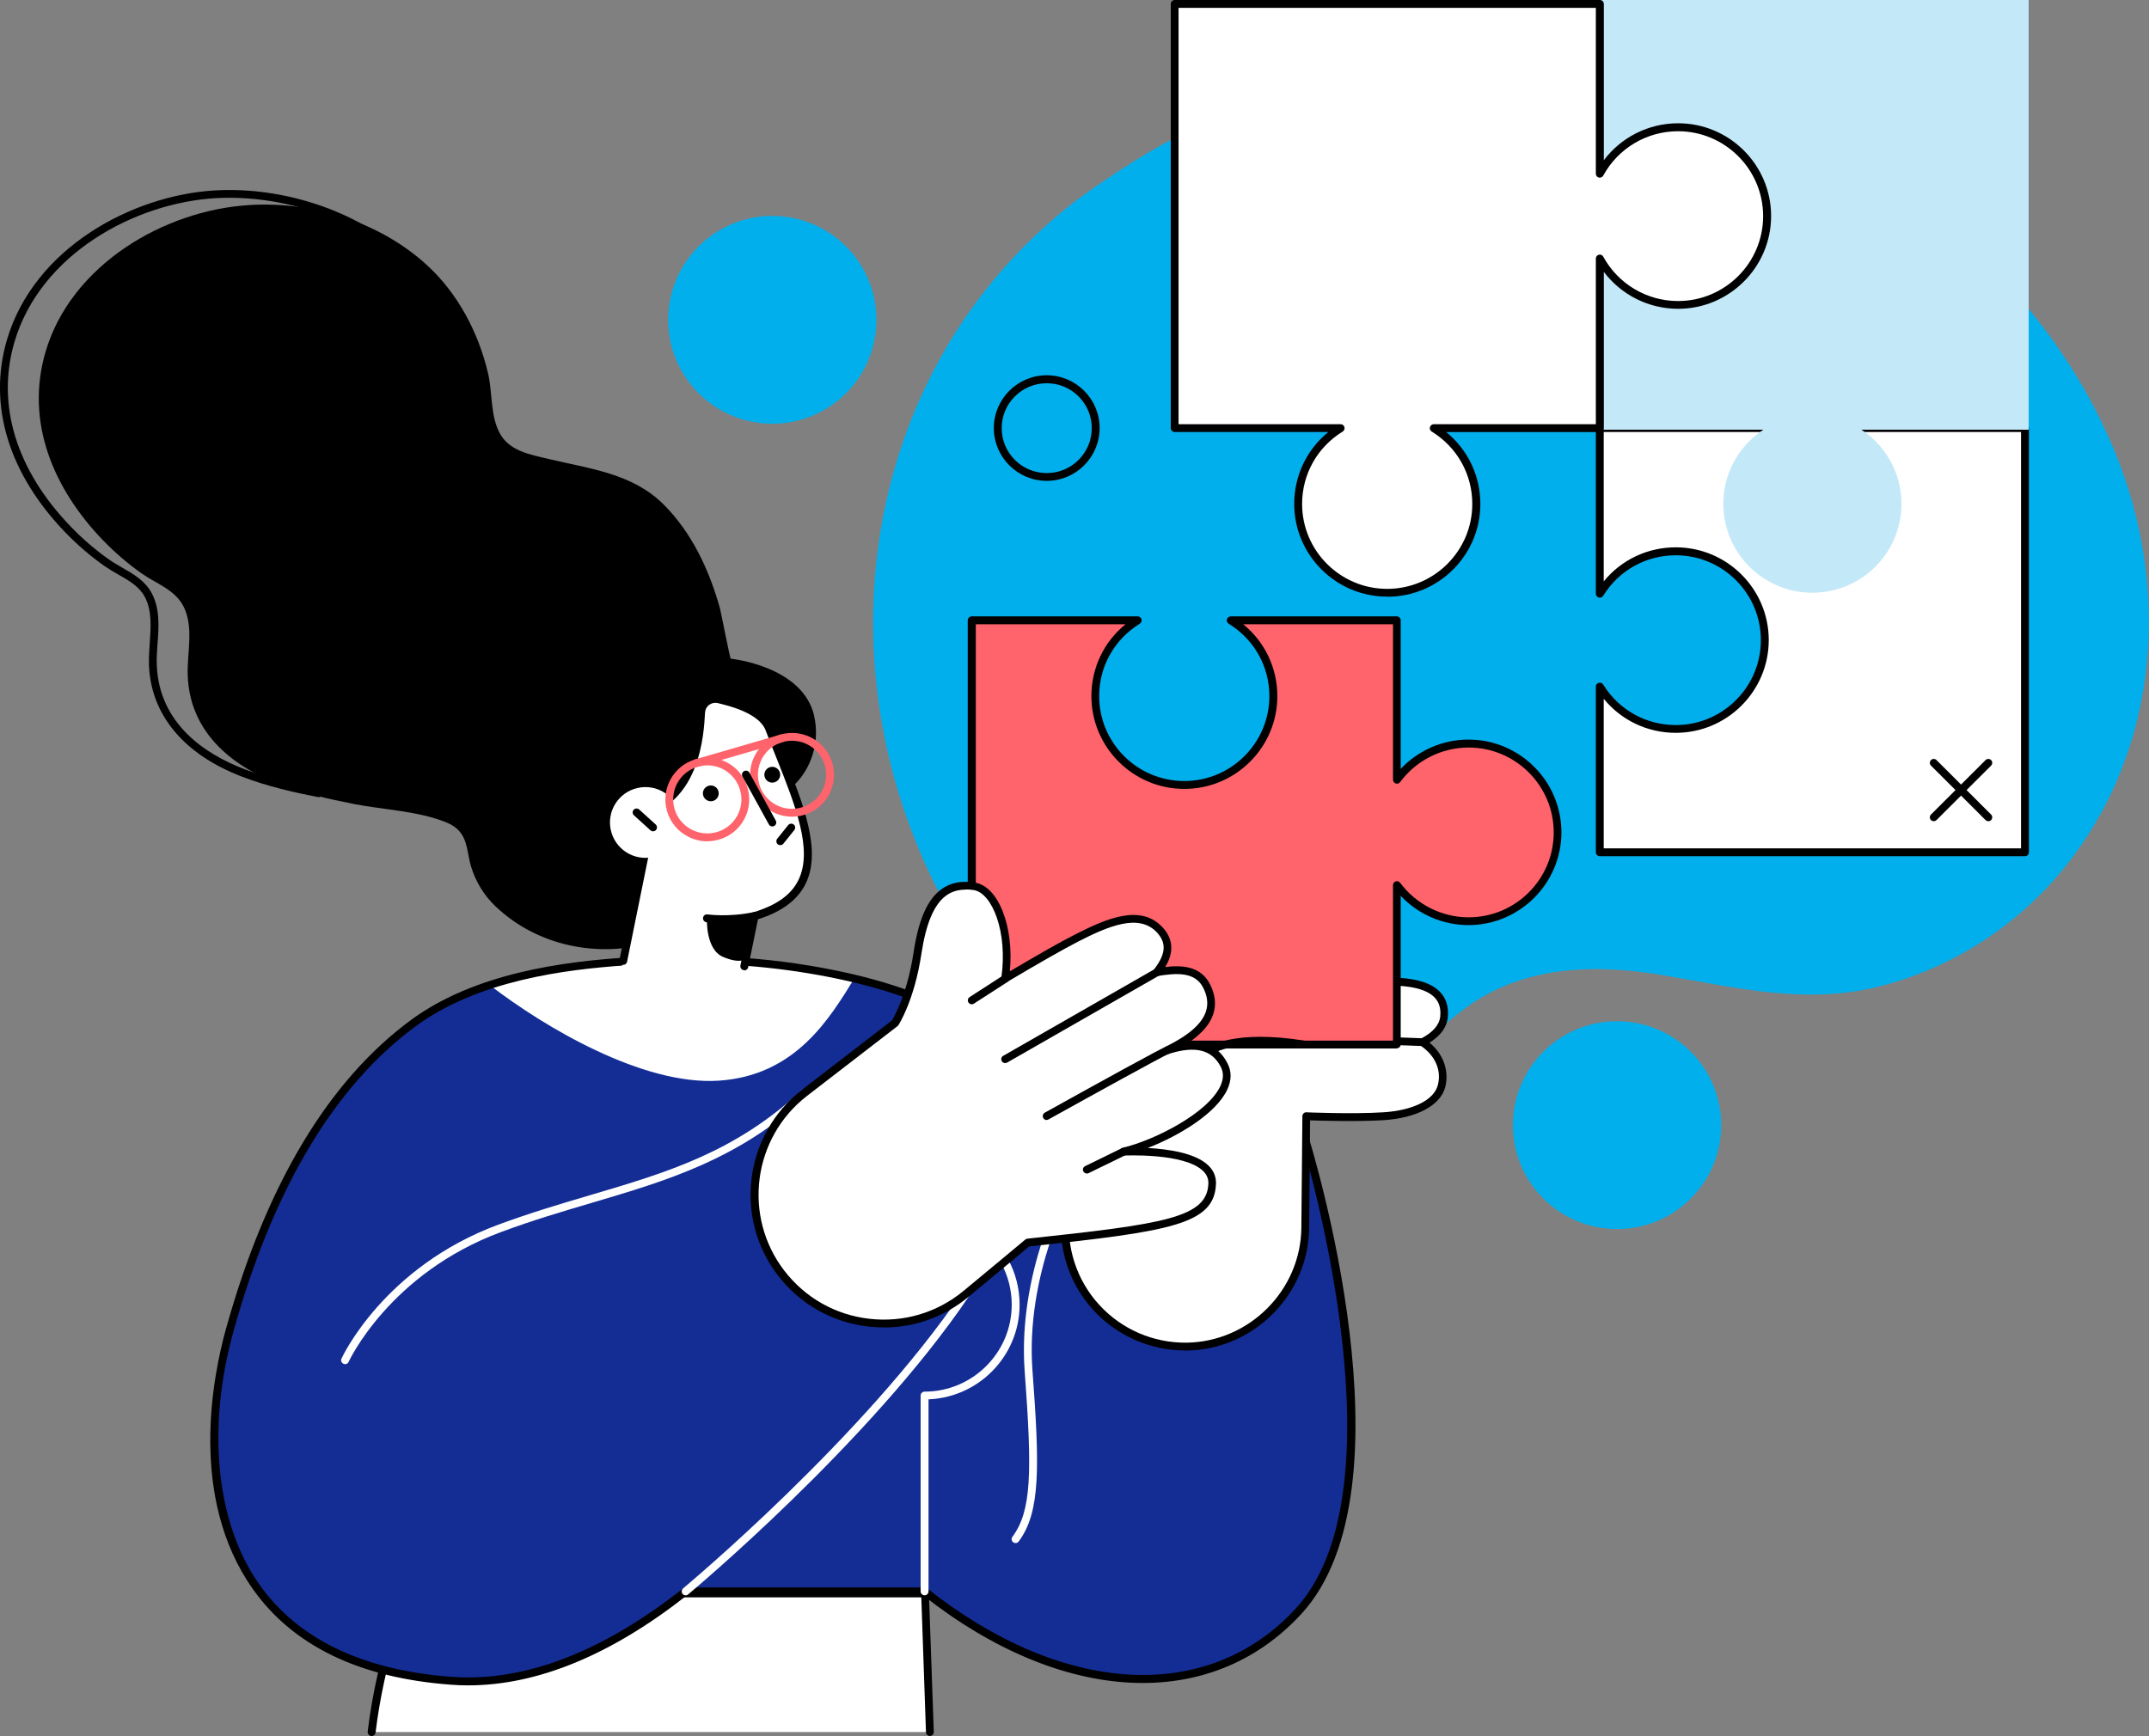 <svg width="125" height="101" viewBox="0 0 125 101" fill="none" xmlns="http://www.w3.org/2000/svg">
<rect x="0" y="0" width="125" height="101" fill="#808080" stroke="none"/>
<g id="_Layer_" clip-path="url(#clip0_2304_1809)">
<path id="Vector" d="M53.807 92.706H23.656C23.656 92.706 22.189 96.088 21.616 100.771H54.091L53.807 92.706Z" fill="white"/>
<path id="Vector_2" d="M54.091 101C53.971 101 53.867 100.902 53.861 100.783L53.589 92.935H23.809C23.537 93.616 22.341 96.731 21.845 100.799C21.828 100.924 21.714 101.011 21.588 101C21.463 100.984 21.375 100.87 21.386 100.744C21.954 96.083 23.427 92.652 23.444 92.614C23.482 92.532 23.564 92.478 23.651 92.478H53.801C53.927 92.478 54.025 92.576 54.031 92.695L54.315 100.761C54.315 100.886 54.222 100.995 54.096 100.995C54.096 100.995 54.096 100.995 54.091 100.995V101Z" fill="black"/>
<path id="Vector_3" d="M75.837 65.999L61.441 63.646C60.628 62.775 59.761 61.947 58.833 61.185C56.126 58.963 52.797 57.634 49.403 56.866C45.163 55.902 40.71 55.646 36.377 55.94C32.197 56.224 27.471 56.997 24.017 59.545C18.336 63.739 15.209 70.775 13.37 77.348C11.242 84.956 11.891 96.741 26.26 97.792C31.089 98.146 35.777 95.826 39.88 92.591H53.774C61.66 98.832 70.276 99.453 75.526 93.751C82.255 86.443 75.837 66.004 75.837 66.004V65.999Z" fill="#132D95"/>
<path id="Vector_4" d="M49.403 56.866C45.163 55.902 40.71 55.646 36.377 55.94C33.812 56.114 31.04 56.474 28.486 57.313C31.668 59.763 37.392 63.161 41.807 62.873C46.314 62.579 48.284 59.191 49.692 56.931C49.594 56.91 49.501 56.882 49.403 56.861V56.866Z" fill="white"/>
<path id="Vector_5" d="M27.236 98.054C26.903 98.054 26.576 98.043 26.243 98.016C20.917 97.629 17.032 95.751 14.696 92.434C10.963 87.135 12.371 80.072 13.152 77.283C15.487 68.918 19.1 62.89 23.88 59.361C27.629 56.594 32.803 55.952 36.361 55.712C40.955 55.402 45.359 55.712 49.452 56.643C53.305 57.52 56.508 58.99 58.975 61.011C59.853 61.73 60.721 62.547 61.55 63.434L75.87 65.776C75.957 65.793 76.023 65.852 76.05 65.934C76.312 66.773 82.429 86.585 75.69 93.904C70.424 99.623 61.796 99.198 53.692 92.815H39.957C35.531 96.295 31.253 98.054 27.231 98.054H27.236ZM39.771 56.05C38.658 56.05 37.534 56.088 36.393 56.164C32.89 56.404 27.804 57.03 24.153 59.726C19.454 63.195 15.902 69.142 13.594 77.403C12.006 83.083 12.562 88.6 15.072 92.167C17.326 95.364 21.097 97.177 26.281 97.558C30.489 97.864 35.018 96.132 39.744 92.407C39.782 92.374 39.837 92.358 39.886 92.358H53.779C53.829 92.358 53.883 92.374 53.921 92.407C61.84 98.669 70.254 99.138 75.362 93.594C81.643 86.77 76.197 67.982 75.662 66.201L61.403 63.87C61.354 63.865 61.305 63.837 61.272 63.799C60.437 62.906 59.569 62.084 58.685 61.359C56.273 59.383 53.136 57.945 49.354 57.084C46.32 56.393 43.111 56.05 39.771 56.05Z" fill="black"/>
<path id="Vector_6" d="M53.779 92.814C53.654 92.814 53.55 92.711 53.55 92.586V81.313C53.55 81.188 53.654 81.084 53.779 81.084C53.905 81.084 54.009 81.188 54.009 81.313V92.586C54.009 92.711 53.905 92.814 53.779 92.814Z" fill="white"/>
<path id="Vector_7" d="M59.073 89.776C59.024 89.776 58.98 89.76 58.937 89.732C58.833 89.656 58.816 89.515 58.888 89.411C60.001 87.913 60.044 85.692 59.602 79.772C59.177 74.016 61.938 69.005 61.965 68.956C62.025 68.847 62.167 68.809 62.276 68.869C62.386 68.929 62.424 69.071 62.364 69.18C62.336 69.228 59.635 74.124 60.055 79.739C60.475 85.343 60.525 87.979 59.253 89.683C59.209 89.743 59.139 89.776 59.068 89.776H59.073Z" fill="white"/>
<path id="Vector_8" d="M80.448 3.992C75.013 4.858 69.736 6.851 65.016 9.988C64.055 10.625 63.106 11.252 62.2 11.976C50.292 21.463 47.733 38.056 54.374 51.443C56.317 55.353 59.046 58.892 62.473 61.615C64.094 62.901 65.802 63.941 67.75 64.66C71.488 66.032 75.51 65.651 78.948 63.614C81.185 62.291 82.997 60.363 85.06 58.784C88.487 56.159 92.721 56.05 96.82 56.752C101.076 57.482 105.076 58.468 109.365 57.379C113.207 56.404 116.743 54.242 119.385 51.295C125.546 44.406 126.462 34.533 122.959 26.146C117.207 12.395 102.151 3.954 87.597 3.535C86.746 3.513 85.9 3.513 85.049 3.546C83.504 3.606 81.971 3.758 80.443 4.003L80.448 3.992Z" fill="#02AFED"/>
<path id="Vector_9" d="M79.182 57.182C76.792 57.417 70.222 58.283 67.526 58.702C64.83 59.121 63.171 59.59 62.685 64.159C62.505 65.847 62.243 68.243 61.981 70.59C61.518 74.762 64.819 78.394 69.021 78.34C72.825 78.291 75.886 75.219 75.924 71.424L75.984 64.932C75.984 64.932 78.598 65.046 80.465 64.932C82.38 64.812 83.613 64.104 83.853 63.178C84.066 62.345 83.793 61.327 82.74 60.63C83.373 60.308 83.93 59.835 83.995 59.165C84.159 57.531 82.647 56.845 79.182 57.182Z" fill="white"/>
<path id="Vector_10" d="M68.928 78.568C66.893 78.568 64.95 77.708 63.581 76.205C62.189 74.674 61.523 72.621 61.752 70.568C62.014 68.221 62.276 65.825 62.456 64.136C62.947 59.513 64.683 58.914 67.488 58.478C70.135 58.064 76.737 57.193 79.155 56.959C81.523 56.724 83.024 56.964 83.739 57.688C84.115 58.064 84.274 58.571 84.214 59.191C84.154 59.763 83.799 60.259 83.15 60.662C84.105 61.452 84.257 62.492 84.066 63.243C83.788 64.311 82.413 65.051 80.47 65.171C78.942 65.264 76.89 65.204 76.203 65.182L76.148 71.434C76.115 75.322 72.918 78.525 69.021 78.574C68.989 78.574 68.961 78.574 68.928 78.574V78.568ZM80.749 57.329C80.285 57.329 79.772 57.356 79.204 57.411C76.792 57.645 70.205 58.516 67.564 58.925C64.907 59.339 63.379 59.785 62.915 64.18C62.735 65.868 62.473 68.264 62.211 70.617C61.998 72.54 62.62 74.467 63.924 75.9C65.229 77.332 67.073 78.138 69.021 78.116C72.667 78.067 75.662 75.066 75.695 71.428L75.755 64.937C75.755 64.877 75.783 64.817 75.826 64.774C75.87 64.73 75.93 64.708 75.995 64.714C76.023 64.714 78.62 64.828 80.454 64.714C82.189 64.605 83.412 64 83.635 63.129C83.859 62.258 83.477 61.397 82.615 60.825C82.549 60.782 82.506 60.706 82.511 60.624C82.511 60.542 82.566 60.471 82.637 60.433C83.335 60.074 83.717 59.644 83.772 59.148C83.821 58.663 83.706 58.293 83.428 58.015C82.975 57.563 82.08 57.334 80.754 57.334L80.749 57.329Z" fill="black"/>
<path id="Vector_11" d="M93.054 24.909V34.548C93.966 33.067 95.603 32.081 97.474 32.081C100.334 32.081 102.653 34.396 102.653 37.25C102.653 40.103 100.334 42.418 97.474 42.418C95.603 42.418 93.966 41.432 93.054 39.951V49.59H117.786V24.909H93.054Z" fill="white"/>
<path id="Vector_12" d="M117.786 49.814H93.054C92.929 49.814 92.825 49.711 92.825 49.585V39.946C92.825 39.843 92.89 39.755 92.994 39.728C93.092 39.701 93.196 39.739 93.251 39.826C94.162 41.302 95.739 42.184 97.474 42.184C100.203 42.184 102.424 39.968 102.424 37.245C102.424 34.522 100.203 32.306 97.474 32.306C95.739 32.306 94.162 33.188 93.251 34.664C93.196 34.751 93.092 34.789 92.994 34.762C92.896 34.734 92.825 34.642 92.825 34.544V24.904C92.825 24.779 92.929 24.676 93.054 24.676H117.786C117.911 24.676 118.015 24.779 118.015 24.904V49.585C118.015 49.711 117.911 49.814 117.786 49.814ZM93.283 49.357H117.556V25.133H93.283V33.825C94.304 32.572 95.826 31.843 97.474 31.843C100.459 31.843 102.882 34.266 102.882 37.239C102.882 40.213 100.454 42.636 97.474 42.636C95.826 42.636 94.304 41.907 93.283 40.654V49.346V49.357Z" fill="black"/>
<path id="Vector_13" d="M118 25V0L93 0V25H118Z" fill="#C3E8F8"/>
<path id="Vector_14" d="M97.606 7.395C95.641 7.395 93.933 8.485 93.054 10.091V0.229H68.323V24.909H77.982C76.498 25.819 75.51 27.453 75.51 29.321C75.51 32.174 77.829 34.489 80.689 34.489C83.548 34.489 85.867 32.174 85.867 29.321C85.867 27.453 84.88 25.819 83.395 24.909H93.054V15.041C93.933 16.648 95.641 17.737 97.606 17.737C100.465 17.737 102.784 15.423 102.784 12.569C102.784 9.715 100.465 7.401 97.606 7.401V7.395Z" fill="white"/>
<path id="Vector_15" d="M80.688 34.712C77.703 34.712 75.28 32.289 75.28 29.315C75.28 27.671 76.012 26.151 77.267 25.133H68.328C68.203 25.133 68.099 25.029 68.099 24.904V0.229C68.099 0.103 68.203 0 68.328 0H93.06C93.185 0 93.289 0.103 93.289 0.229V9.323C94.304 7.978 95.897 7.172 97.611 7.172C100.596 7.172 103.019 9.596 103.019 12.569C103.019 15.543 100.59 17.966 97.611 17.966C95.897 17.966 94.304 17.16 93.289 15.815V24.91C93.289 25.035 93.185 25.138 93.06 25.138H84.121C85.376 26.157 86.107 27.676 86.107 29.321C86.107 32.3 83.679 34.718 80.699 34.718L80.688 34.712ZM68.552 24.681H77.982C78.085 24.681 78.173 24.746 78.2 24.85C78.227 24.948 78.189 25.051 78.102 25.106C76.623 26.015 75.739 27.589 75.739 29.321C75.739 32.044 77.96 34.26 80.688 34.26C83.417 34.26 85.638 32.044 85.638 29.321C85.638 27.589 84.754 26.015 83.275 25.106C83.188 25.051 83.144 24.948 83.177 24.85C83.204 24.752 83.297 24.681 83.395 24.681H92.825V15.042C92.825 14.938 92.896 14.846 93 14.818C93.103 14.791 93.207 14.84 93.256 14.933C94.124 16.523 95.794 17.514 97.605 17.514C100.334 17.514 102.555 15.298 102.555 12.575C102.555 9.852 100.334 7.635 97.605 7.635C95.794 7.635 94.124 8.621 93.256 10.216C93.207 10.309 93.098 10.353 93 10.331C92.896 10.304 92.825 10.216 92.825 10.108V0.457H68.552V24.681Z" fill="black"/>
<path id="Vector_16" d="M105.42 34.484C108.28 34.484 110.599 32.17 110.599 29.316C110.599 26.461 108.28 24.148 105.42 24.148C102.56 24.148 100.241 26.461 100.241 29.316C100.241 32.17 102.56 34.484 105.42 34.484Z" fill="#C3E8F8"/>
<path id="Vector_17" d="M47.356 41.639C46.68 38.737 42.505 38.323 42.505 38.323C42.456 38.306 41.938 35.605 41.872 35.371C41.25 33.16 40.246 30.992 38.598 29.348C36.781 27.534 34.287 27.273 31.907 26.701C30.832 26.445 29.616 26.244 29.059 25.187C28.513 24.158 28.65 22.802 28.382 21.691C27.82 19.322 26.614 17.035 24.797 15.39C22.068 12.912 18.227 11.719 14.565 11.926C9.517 12.215 4.12 15.439 2.647 20.476C1.446 24.588 3.138 28.482 6.003 31.445C6.69 32.153 7.438 32.8 8.246 33.367C9.059 33.939 10.139 34.298 10.641 35.218C11.312 36.455 10.865 37.996 10.92 39.325C11.045 42.511 13.353 44.509 16.164 45.587C17.588 46.138 19.083 46.481 20.579 46.775C22.308 47.112 24.322 47.183 25.948 47.842C26.183 47.935 26.407 48.06 26.592 48.229C27.22 48.801 27.171 49.656 27.395 50.402C27.662 51.284 28.153 52.095 28.824 52.733C31.247 55.036 34.773 55.761 37.987 54.824C39.722 54.317 41.414 53.332 42.702 52.014C44.246 50.44 46.063 45.794 46.063 45.794C47.204 44.782 47.706 43.153 47.351 41.639H47.356Z" fill="black"/>
<path id="Vector_18" d="M18.554 46.377C18.554 46.377 18.527 46.377 18.511 46.377C17.157 46.111 15.569 45.762 14.058 45.179C10.696 43.889 8.781 41.59 8.666 38.715C8.65 38.296 8.682 37.849 8.71 37.424C8.775 36.482 8.846 35.507 8.415 34.712C8.093 34.119 7.498 33.776 6.865 33.416C6.603 33.269 6.336 33.111 6.085 32.937C5.277 32.37 4.513 31.712 3.809 30.987C0.502 27.562 -0.709 23.586 0.398 19.79C1.965 14.432 7.684 11.355 12.519 11.077C16.448 10.854 20.693 12.259 23.335 14.649C23.427 14.736 23.433 14.878 23.351 14.971C23.264 15.063 23.122 15.069 23.029 14.987C20.475 12.672 16.36 11.316 12.546 11.529C7.869 11.796 2.341 14.764 0.835 19.916C-0.224 23.548 0.944 27.366 4.137 30.66C4.819 31.368 5.566 32.005 6.347 32.556C6.576 32.719 6.827 32.861 7.089 33.013C7.749 33.389 8.426 33.781 8.813 34.489C9.31 35.404 9.239 36.444 9.163 37.452C9.13 37.887 9.103 38.296 9.119 38.693C9.255 42.135 11.967 43.889 14.216 44.749C15.695 45.315 17.255 45.658 18.592 45.925C18.718 45.947 18.8 46.067 18.773 46.192C18.751 46.301 18.658 46.377 18.549 46.377H18.554Z" fill="black"/>
<path id="Vector_19" d="M45.676 44.243C46.478 47.984 44.093 51.671 40.339 52.472C36.59 53.272 32.895 50.887 32.093 47.145C31.291 43.404 33.676 39.717 37.43 38.917C41.179 38.116 44.873 40.496 45.676 44.243Z" fill="black"/>
<path id="Vector_20" d="M35.973 57.269L37.539 49.542L37.043 47.358C40.252 46.699 40.683 43.279 40.786 41.433C40.814 40.921 41.299 40.561 41.796 40.676C42.838 40.921 44.366 41.389 44.754 42.407C46.56 47.184 49.114 51.72 43.891 53.288L43.002 57.64L35.973 57.269Z" fill="white"/>
<path id="Vector_21" d="M43.291 56.441C43.291 56.441 43.258 56.441 43.247 56.441C43.122 56.414 43.045 56.294 43.067 56.174L43.662 53.25C43.678 53.168 43.739 53.103 43.82 53.076C45.174 52.667 46.036 52.052 46.451 51.181C47.291 49.438 46.26 46.846 45.163 44.095C44.95 43.567 44.737 43.033 44.535 42.494C44.148 41.47 42.336 41.046 41.741 40.904C41.572 40.866 41.392 40.904 41.25 41.008C41.108 41.111 41.021 41.274 41.01 41.454C40.939 42.761 40.721 46.677 37.316 47.537L37.763 49.498C37.768 49.53 37.768 49.563 37.763 49.596L36.475 55.951C36.448 56.076 36.328 56.153 36.208 56.131C36.082 56.104 36.006 55.984 36.028 55.864L37.305 49.552L36.819 47.417C36.808 47.357 36.819 47.292 36.852 47.243C36.884 47.194 36.939 47.156 36.999 47.145C39.209 46.693 40.371 44.825 40.557 41.432C40.573 41.122 40.726 40.833 40.977 40.648C41.228 40.463 41.545 40.398 41.85 40.468C42.985 40.735 44.541 41.225 44.966 42.342C45.168 42.875 45.381 43.409 45.594 43.937C46.729 46.78 47.799 49.47 46.871 51.393C46.407 52.351 45.496 53.038 44.088 53.484L43.52 56.272C43.498 56.381 43.4 56.458 43.297 56.458L43.291 56.441Z" fill="black"/>
<path id="Vector_22" d="M42.041 53.707C41.479 53.707 41.114 53.653 41.086 53.653C40.961 53.637 40.874 53.517 40.895 53.392C40.912 53.266 41.032 53.179 41.157 53.201C41.168 53.201 42.391 53.375 43.848 53.065C43.973 53.038 44.093 53.119 44.121 53.239C44.148 53.364 44.066 53.484 43.946 53.511C43.22 53.669 42.554 53.707 42.047 53.707H42.041Z" fill="black"/>
<path id="Vector_23" d="M43.389 55.777C43.389 55.777 43.089 56.109 42.058 55.673C41.026 55.238 41.119 53.424 41.119 53.424L43.891 53.288L43.395 55.777H43.389Z" fill="black"/>
<path id="Vector_24" d="M35.526 48.284C35.766 49.395 36.863 50.103 37.976 49.863C39.089 49.623 39.799 48.529 39.559 47.418C39.318 46.307 38.221 45.599 37.108 45.839C35.995 46.078 35.286 47.173 35.526 48.284Z" fill="white"/>
<path id="Vector_25" d="M37.987 48.365C37.932 48.365 37.878 48.344 37.834 48.306L36.873 47.434C36.781 47.347 36.775 47.205 36.857 47.113C36.944 47.02 37.086 47.015 37.179 47.096L38.139 47.968C38.232 48.055 38.238 48.197 38.156 48.289C38.112 48.338 38.047 48.365 37.987 48.365Z" fill="black"/>
<path id="Vector_26" d="M40.524 44.619C40.426 44.619 40.333 44.553 40.306 44.455C40.273 44.336 40.339 44.205 40.464 44.172L45.392 42.74C45.512 42.702 45.638 42.773 45.676 42.898C45.709 43.018 45.643 43.143 45.517 43.181L40.59 44.613C40.59 44.613 40.546 44.624 40.524 44.624V44.619Z" fill="#FF636B"/>
<path id="Vector_27" d="M41.146 48.948C40.088 48.948 39.111 48.256 38.8 47.194C38.423 45.904 39.166 44.548 40.459 44.172C41.086 43.987 41.747 44.063 42.314 44.373C42.887 44.684 43.302 45.201 43.482 45.827C43.662 46.454 43.591 47.113 43.28 47.679C42.969 48.251 42.451 48.665 41.823 48.844C41.594 48.91 41.365 48.943 41.141 48.943L41.146 48.948ZM39.236 47.064C39.542 48.109 40.644 48.714 41.698 48.409C42.205 48.262 42.625 47.924 42.882 47.461C43.138 46.998 43.193 46.465 43.045 45.953C42.898 45.446 42.56 45.027 42.096 44.771C41.632 44.515 41.097 44.461 40.584 44.608C39.537 44.913 38.931 46.013 39.236 47.064Z" fill="#FF636B"/>
<path id="Vector_28" d="M46.069 47.515C45.665 47.515 45.261 47.412 44.895 47.216C44.322 46.906 43.908 46.388 43.728 45.762C43.351 44.471 44.093 43.115 45.386 42.739C46.68 42.364 48.039 43.104 48.415 44.395C48.792 45.686 48.05 47.042 46.756 47.417C46.532 47.483 46.298 47.515 46.069 47.515ZM44.164 45.631C44.312 46.138 44.65 46.557 45.114 46.813C45.578 47.069 46.112 47.123 46.625 46.976C47.673 46.671 48.279 45.571 47.973 44.52C47.668 43.474 46.565 42.87 45.512 43.175C44.464 43.48 43.859 44.58 44.164 45.631Z" fill="#FF636B"/>
<path id="Vector_29" d="M44.923 48.082C44.841 48.082 44.764 48.038 44.721 47.962L43.187 45.173C43.127 45.065 43.166 44.923 43.28 44.863C43.389 44.803 43.531 44.841 43.591 44.956L45.125 47.744C45.185 47.853 45.146 47.995 45.032 48.054C44.999 48.076 44.961 48.082 44.923 48.082Z" fill="black"/>
<path id="Vector_30" d="M40.89 46.225C40.928 46.476 41.163 46.65 41.414 46.612C41.665 46.574 41.84 46.34 41.801 46.089C41.763 45.839 41.529 45.664 41.278 45.703C41.026 45.741 40.852 45.975 40.89 46.225Z" fill="black"/>
<path id="Vector_31" d="M44.464 45.141C44.502 45.392 44.737 45.566 44.988 45.528C45.239 45.49 45.414 45.256 45.376 45.005C45.337 44.755 45.103 44.58 44.852 44.618C44.601 44.657 44.426 44.891 44.464 45.141Z" fill="black"/>
<path id="Vector_32" d="M85.425 43.262C83.717 43.262 82.2 44.09 81.256 45.364V36.09H71.597C73.081 36.999 74.069 38.633 74.069 40.501C74.069 43.355 71.75 45.669 68.89 45.669C66.031 45.669 63.711 43.355 63.711 40.501C63.711 38.633 64.699 36.999 66.183 36.09H56.524V60.771H81.256V51.496C82.2 52.771 83.717 53.599 85.425 53.599C88.285 53.599 90.604 51.284 90.604 48.43C90.604 45.577 88.285 43.262 85.425 43.262Z" fill="#FF636B"/>
<path id="Vector_33" d="M81.251 61H56.519C56.394 61 56.29 60.896 56.29 60.771V36.09C56.29 35.965 56.394 35.861 56.519 35.861H66.178C66.282 35.861 66.369 35.927 66.396 36.03C66.424 36.128 66.385 36.232 66.298 36.286C64.819 37.196 63.935 38.77 63.935 40.501C63.935 43.224 66.156 45.441 68.885 45.441C71.613 45.441 73.834 43.224 73.834 40.501C73.834 38.77 72.95 37.196 71.466 36.286C71.379 36.232 71.335 36.128 71.368 36.03C71.395 35.932 71.488 35.861 71.586 35.861H81.245C81.371 35.861 81.474 35.965 81.474 36.09V44.733C82.489 43.654 83.924 43.028 85.414 43.028C88.399 43.028 90.822 45.452 90.822 48.425C90.822 51.398 88.394 53.822 85.414 53.822C83.919 53.822 82.489 53.196 81.474 52.117V60.76C81.474 60.885 81.371 60.989 81.245 60.989L81.251 61ZM56.754 60.542H81.027V51.497C81.027 51.398 81.092 51.311 81.185 51.279C81.278 51.246 81.382 51.279 81.442 51.36C82.375 52.618 83.864 53.37 85.425 53.37C88.154 53.37 90.375 51.154 90.375 48.431C90.375 45.708 88.154 43.491 85.425 43.491C83.859 43.491 82.369 44.243 81.442 45.501C81.382 45.582 81.283 45.615 81.185 45.582C81.092 45.55 81.027 45.462 81.027 45.364V36.319H72.312C73.567 37.337 74.298 38.857 74.298 40.501C74.298 43.48 71.87 45.898 68.89 45.898C65.911 45.898 63.482 43.475 63.482 40.501C63.482 38.857 64.213 37.337 65.469 36.319H56.759V60.542H56.754Z" fill="black"/>
<path id="Vector_34" d="M45.386 49.171C45.337 49.171 45.288 49.155 45.245 49.122C45.146 49.046 45.13 48.899 45.206 48.801L45.845 48.006C45.921 47.908 46.069 47.892 46.167 47.968C46.265 48.044 46.282 48.191 46.205 48.289L45.567 49.084C45.523 49.139 45.458 49.171 45.386 49.171Z" fill="black"/>
<path id="Vector_35" d="M20.071 79.363C20.038 79.363 20.006 79.358 19.978 79.341C19.864 79.292 19.809 79.156 19.864 79.042C19.886 78.987 22.314 73.721 28.988 71.249C30.833 70.568 32.59 70.045 34.292 69.544C38.833 68.204 42.751 67.044 46.647 63.418C46.74 63.33 46.882 63.336 46.969 63.428C47.056 63.521 47.051 63.663 46.958 63.75C42.986 67.448 38.827 68.678 34.423 69.98C32.726 70.481 30.974 70.998 29.146 71.679C22.663 74.081 20.3 79.183 20.279 79.233C20.24 79.32 20.159 79.369 20.071 79.369V79.363Z" fill="white"/>
<path id="Vector_36" d="M39.88 92.815C39.815 92.815 39.749 92.788 39.706 92.734C39.624 92.635 39.64 92.494 39.733 92.412C39.837 92.325 50.249 83.644 55.99 75.154C56.061 75.051 56.203 75.023 56.306 75.094C56.41 75.165 56.437 75.306 56.366 75.41C50.587 83.96 40.126 92.679 40.022 92.766C39.978 92.804 39.929 92.821 39.875 92.821L39.88 92.815Z" fill="white"/>
<path id="Vector_37" d="M82.735 60.858L81.245 60.804C81.12 60.804 81.021 60.695 81.027 60.57C81.027 60.444 81.136 60.346 81.261 60.352L82.746 60.406C82.871 60.406 82.97 60.515 82.964 60.64C82.964 60.766 82.86 60.858 82.735 60.858Z" fill="black"/>
<path id="Vector_38" d="M70.429 61.337C70.358 61.337 70.287 61.305 70.244 61.239C70.173 61.136 70.194 60.994 70.293 60.923C70.353 60.88 71.777 59.894 75.87 60.542C75.995 60.564 76.077 60.678 76.061 60.804C76.039 60.929 75.924 61.011 75.799 60.994C71.924 60.379 70.571 61.288 70.56 61.294C70.522 61.321 70.473 61.337 70.429 61.337Z" fill="black"/>
<path id="Vector_39" d="M53.779 81.422C53.654 81.422 53.55 81.319 53.55 81.193C53.55 81.068 53.654 80.965 53.779 80.965C56.574 80.965 58.849 78.694 58.849 75.905C58.849 75.061 58.636 74.228 58.238 73.493C58.178 73.384 58.222 73.242 58.331 73.182C58.44 73.123 58.582 73.161 58.642 73.275C59.078 74.076 59.307 74.985 59.307 75.905C59.307 78.944 56.83 81.417 53.785 81.417L53.779 81.422Z" fill="white"/>
<path id="Vector_40" d="M65.349 67.006C67.935 66.385 72.236 63.924 71.204 61.958C70.511 60.629 69.196 60.694 67.897 61.114C69.698 60.231 71.04 59.05 70.195 57.372C69.611 56.212 68.23 56.419 67.297 56.566C67.919 55.766 68.23 54.927 67.472 54.105C66.309 52.847 64.421 53.658 62.604 54.589C61.49 55.161 59.592 56.278 58.478 56.942C58.871 54.257 57.987 51.774 56.688 51.572C54.866 51.289 53.834 52.455 53.376 55.466C52.972 58.146 52.072 59.523 52.072 59.523L46.811 63.581C43.537 66.102 42.925 70.796 45.441 74.07C48.033 77.441 52.912 77.991 56.192 75.278C58.129 73.677 59.782 72.294 59.782 72.294C67.782 71.439 70.435 71.069 70.522 68.874C70.604 66.723 65.36 67.006 65.36 67.006H65.349Z" fill="white"/>
<path id="Vector_41" d="M51.411 77.229C51.117 77.229 50.822 77.212 50.522 77.18C48.415 76.94 46.544 75.883 45.25 74.206C42.663 70.841 43.297 65.988 46.658 63.396L51.886 59.366C52.017 59.148 52.776 57.809 53.136 55.434C53.425 53.512 53.938 52.335 54.751 51.742C55.28 51.355 55.919 51.224 56.705 51.35C58.08 51.562 58.986 53.92 58.74 56.512C60.421 55.516 61.709 54.786 62.484 54.394C64.388 53.419 66.347 52.581 67.624 53.953C68.426 54.819 68.115 55.706 67.777 56.262C68.683 56.153 69.834 56.169 70.385 57.269C70.691 57.874 70.751 58.457 70.566 59.012C70.375 59.584 69.922 60.118 69.19 60.624C70.216 60.575 70.942 60.983 71.395 61.855C71.641 62.323 71.641 62.835 71.395 63.374C70.767 64.757 68.606 66.07 66.762 66.789C67.946 66.854 69.545 67.078 70.293 67.813C70.598 68.112 70.746 68.472 70.729 68.885C70.636 71.249 68.044 71.641 59.859 72.518C59.559 72.769 58.058 74.026 56.323 75.459C54.92 76.619 53.201 77.234 51.406 77.234L51.411 77.229ZM56.17 51.758C55.722 51.758 55.346 51.873 55.029 52.107C54.331 52.619 53.861 53.73 53.594 55.499C53.185 58.201 52.29 59.589 52.257 59.644C52.241 59.666 52.224 59.682 52.208 59.698L46.947 63.755C43.782 66.195 43.187 70.759 45.621 73.928C46.838 75.508 48.595 76.504 50.582 76.728C52.568 76.951 54.505 76.374 56.044 75.105C57.981 73.504 59.635 72.12 59.635 72.12C59.668 72.093 59.711 72.071 59.755 72.066C67.695 71.216 70.211 70.852 70.287 68.864C70.298 68.586 70.2 68.346 69.987 68.134C68.89 67.056 65.398 67.23 65.365 67.23C65.25 67.23 65.141 67.154 65.125 67.034C65.109 66.92 65.185 66.805 65.299 66.778C67.199 66.326 70.282 64.736 70.991 63.173C71.177 62.759 71.182 62.394 71.002 62.056C70.478 61.06 69.512 60.826 67.968 61.321C67.853 61.359 67.728 61.299 67.684 61.191C67.641 61.081 67.684 60.951 67.793 60.902C69.13 60.243 69.9 59.578 70.14 58.86C70.287 58.419 70.238 57.967 69.987 57.465C69.507 56.518 68.41 56.61 67.329 56.785C67.237 56.801 67.144 56.758 67.095 56.676C67.046 56.594 67.051 56.491 67.111 56.42C67.81 55.521 67.87 54.873 67.297 54.252C66.238 53.114 64.448 53.893 62.702 54.786C61.878 55.211 60.454 56.017 58.587 57.128C58.511 57.171 58.418 57.171 58.342 57.122C58.271 57.073 58.227 56.986 58.243 56.899C58.631 54.22 57.703 51.954 56.645 51.785C56.481 51.758 56.323 51.747 56.175 51.747L56.17 51.758Z" fill="black"/>
<path id="Vector_42" d="M56.525 58.429C56.448 58.429 56.377 58.391 56.334 58.325C56.263 58.222 56.295 58.08 56.399 58.01L58.347 56.752C58.451 56.681 58.593 56.714 58.664 56.817C58.735 56.92 58.702 57.062 58.598 57.133L56.65 58.391C56.612 58.418 56.568 58.429 56.525 58.429Z" fill="black"/>
<path id="Vector_43" d="M58.467 61.849C58.385 61.849 58.309 61.806 58.271 61.735C58.205 61.626 58.243 61.485 58.358 61.425L67.182 56.371C67.291 56.306 67.433 56.344 67.493 56.453C67.559 56.562 67.52 56.703 67.411 56.763L58.587 61.817C58.549 61.839 58.511 61.849 58.473 61.849H58.467Z" fill="black"/>
<path id="Vector_44" d="M60.885 65.166C60.803 65.166 60.727 65.122 60.683 65.046C60.623 64.937 60.661 64.795 60.77 64.735C63.886 63.004 67.646 60.929 67.848 60.885C67.974 60.858 68.094 60.94 68.115 61.065C68.137 61.185 68.066 61.299 67.952 61.326C67.646 61.446 63.624 63.663 60.989 65.127C60.956 65.149 60.917 65.155 60.879 65.155L60.885 65.166Z" fill="black"/>
<path id="Vector_45" d="M63.22 68.276C63.138 68.276 63.056 68.227 63.013 68.151C62.958 68.036 63.002 67.9 63.117 67.846L65.245 66.805C65.359 66.751 65.496 66.795 65.55 66.909C65.605 67.023 65.561 67.159 65.447 67.214L63.319 68.254C63.286 68.27 63.253 68.276 63.22 68.276Z" fill="black"/>
<path id="Vector_46" d="M100.116 65.46C100.116 62.122 97.403 59.415 94.058 59.415C90.713 59.415 88.001 62.122 88.001 65.46C88.001 68.798 90.713 71.505 94.058 71.505C97.403 71.505 100.116 68.798 100.116 65.46Z" fill="#02AFED"/>
<path id="Vector_47" d="M48.081 23.766C50.936 22.026 51.836 18.305 50.091 15.456C48.347 12.607 44.619 11.709 41.764 13.45C38.91 15.191 38.01 18.912 39.754 21.761C41.499 24.609 45.227 25.507 48.081 23.766Z" fill="#02AFED"/>
<path id="Vector_48" d="M115.657 47.777C115.597 47.777 115.543 47.755 115.494 47.712L112.318 44.542C112.23 44.455 112.23 44.308 112.318 44.221C112.405 44.133 112.552 44.133 112.64 44.221L115.816 47.39C115.903 47.477 115.903 47.624 115.816 47.712C115.772 47.755 115.712 47.777 115.652 47.777H115.657Z" fill="black"/>
<path id="Vector_49" d="M112.481 47.777C112.421 47.777 112.367 47.755 112.318 47.712C112.23 47.624 112.23 47.477 112.318 47.39L115.494 44.221C115.581 44.133 115.728 44.133 115.816 44.221C115.903 44.308 115.903 44.455 115.816 44.542L112.64 47.712C112.596 47.755 112.536 47.777 112.476 47.777H112.481Z" fill="black"/>
<path id="Vector_50" d="M60.885 27.976C59.188 27.976 57.807 26.598 57.807 24.904C57.807 23.211 59.188 21.833 60.885 21.833C62.582 21.833 63.962 23.211 63.962 24.904C63.962 26.598 62.582 27.976 60.885 27.976ZM60.885 22.296C59.439 22.296 58.265 23.467 58.265 24.91C58.265 26.353 59.439 27.524 60.885 27.524C62.331 27.524 63.504 26.353 63.504 24.91C63.504 23.467 62.331 22.296 60.885 22.296Z" fill="black"/>
</g>
<defs>
<clipPath id="clip0_2304_1809">
<rect width="125" height="101" fill="white"/>
</clipPath>
</defs>
</svg>
